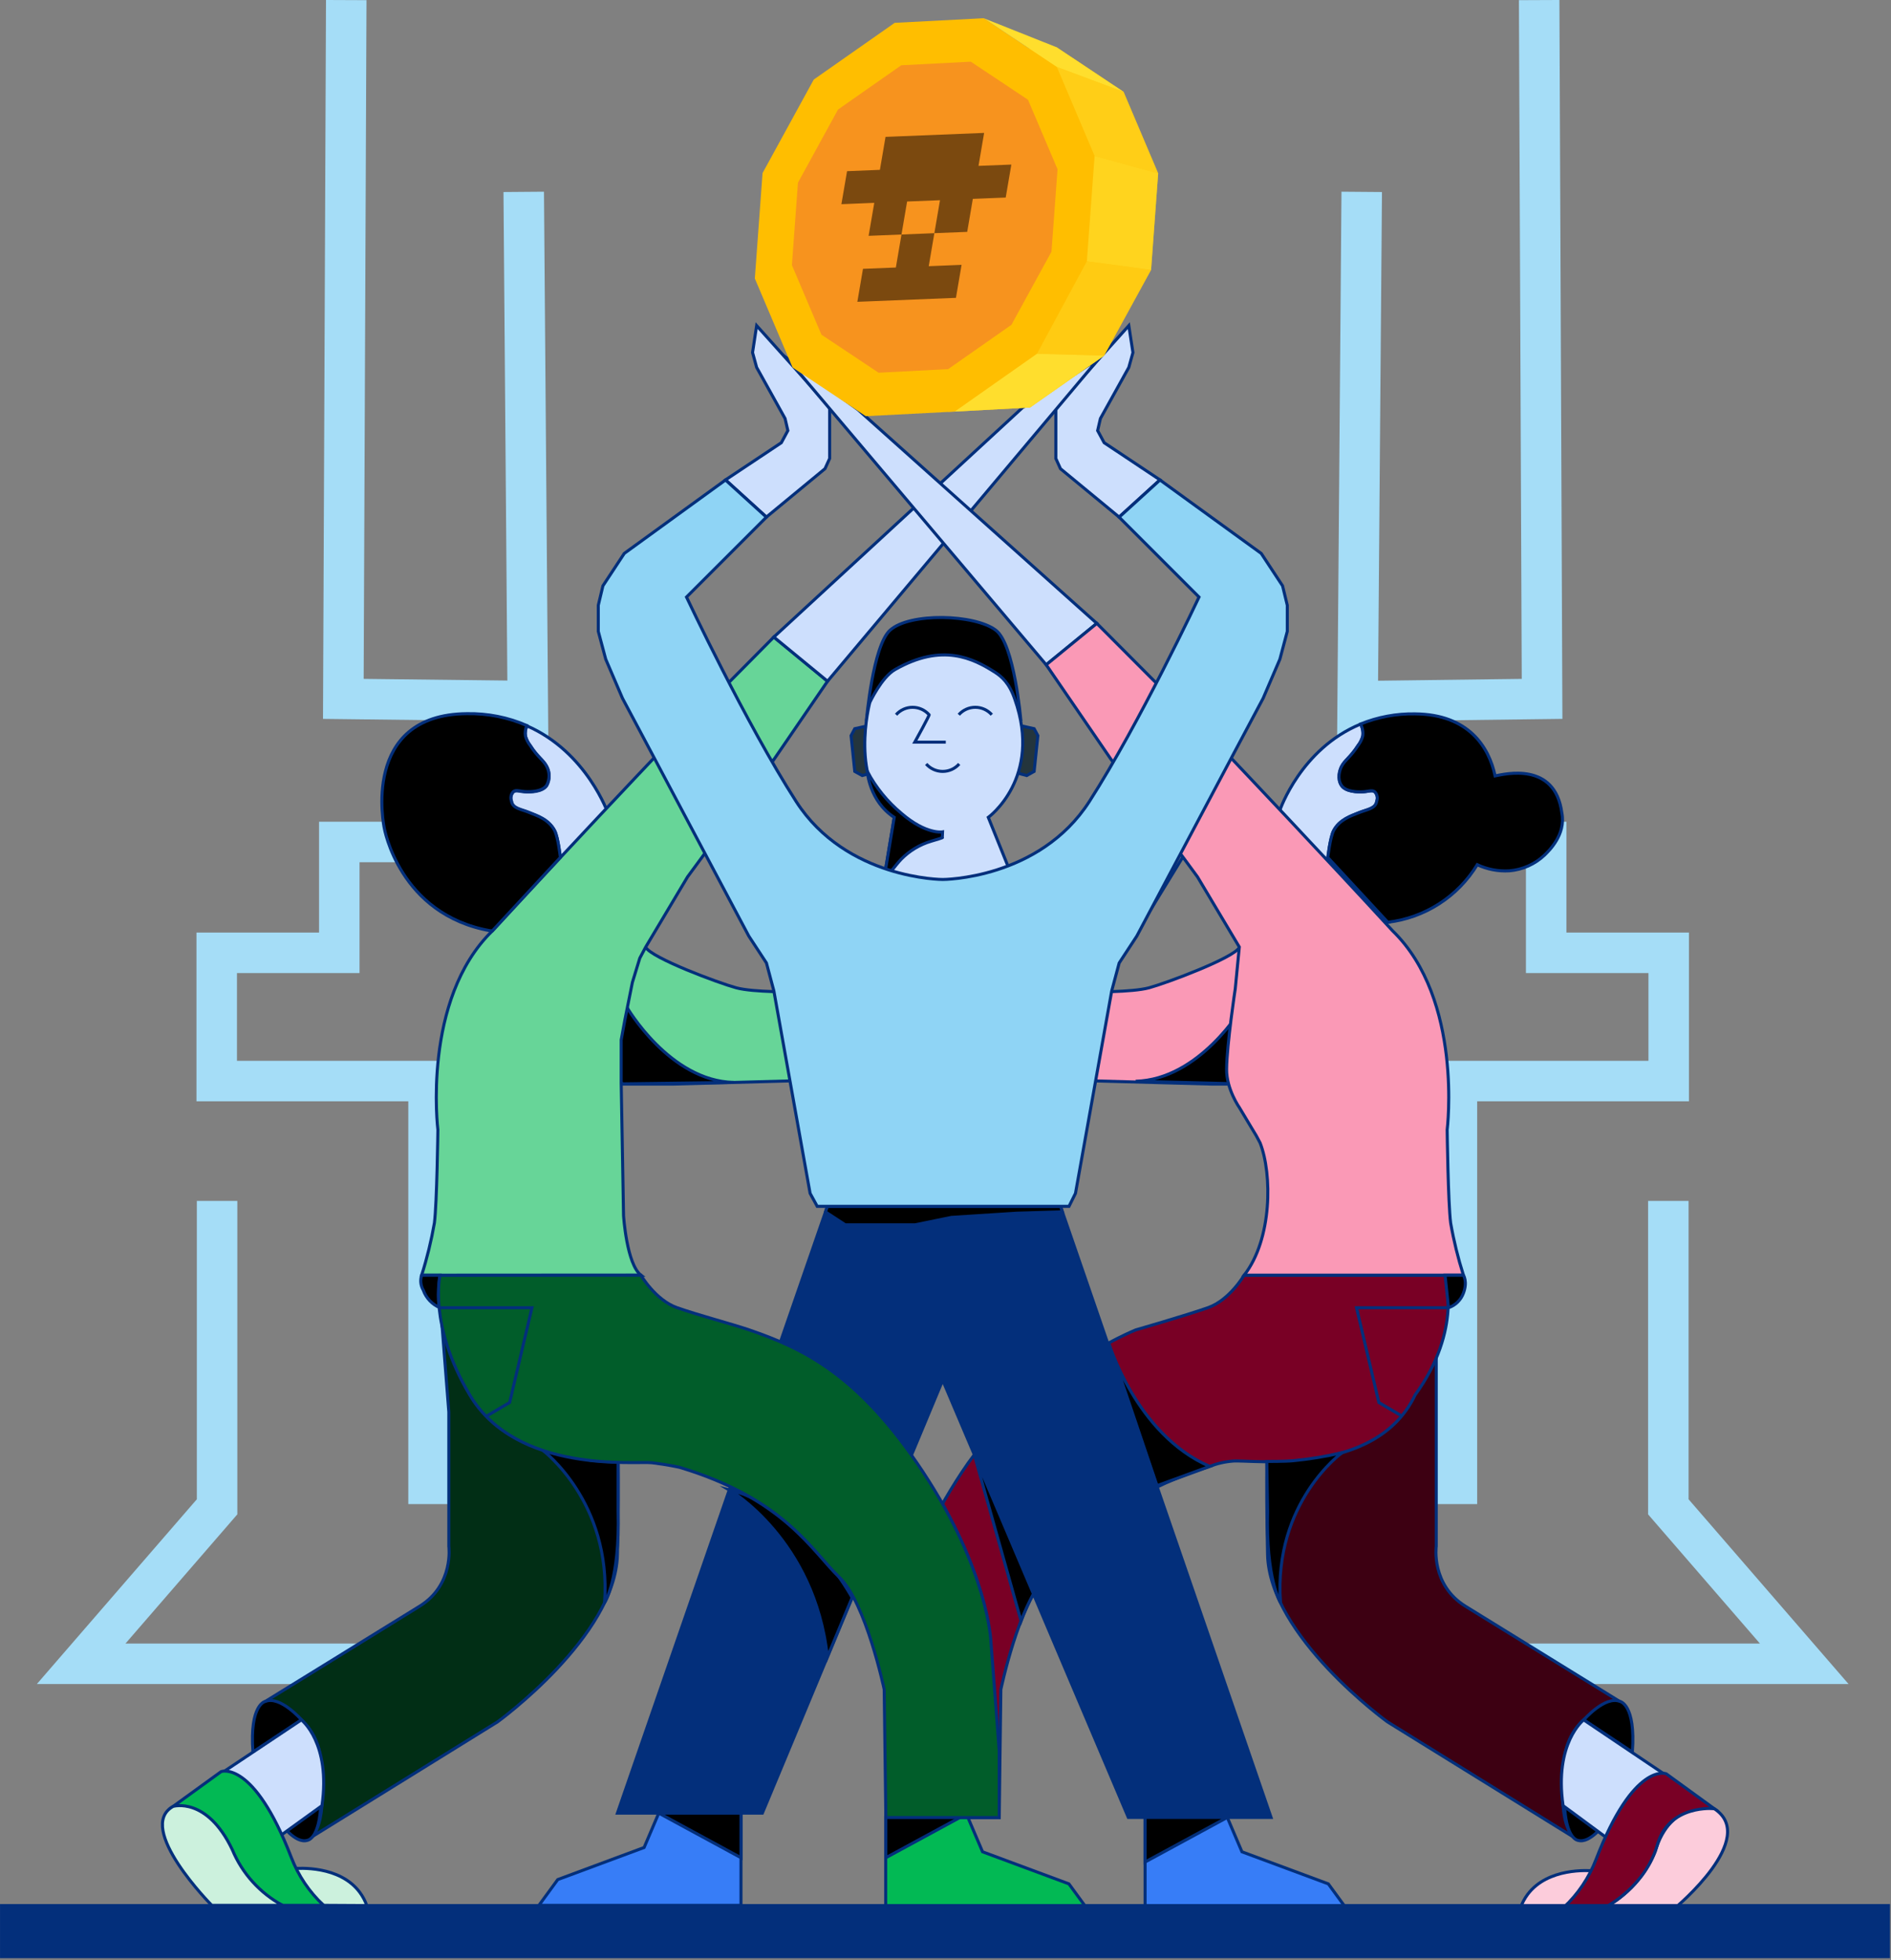 <svg width="467" height="484" viewBox="0 0 467 484" fill="none" xmlns="http://www.w3.org/2000/svg">
<rect x="0" y="0" width="467" height="484" fill="#808080" stroke="none"/>
<g clip-path="url(#clip0_364_7508)">
<path d="M104.34 410.86H20.04L53.61 372.09V296.55" stroke="#A5DDF7" stroke-width="10" stroke-miterlimit="10"/>
<path d="M105.83 371.42V266.95H53.52V235.29H83.79V207.91H130.61L129.34 47.38" stroke="#A5DDF7" stroke-width="10" stroke-miterlimit="10"/>
<path d="M130.34 173.12L84.79 172.58L85.51 0.02" stroke="#A5DDF7" stroke-width="10" stroke-miterlimit="10"/>
<path d="M361.29 410.86H445.58L412.01 372.09V296.55" stroke="#A5DDF7" stroke-width="10" stroke-miterlimit="10"/>
<path d="M359.8 371.42V266.95H412.1V235.29H381.84V207.91H335.01L336.29 47.38" stroke="#A5DDF7" stroke-width="10" stroke-miterlimit="10"/>
<path d="M338.01 173.12L380.83 172.58L380.11 0.02" stroke="#A5DDF7" stroke-width="10" stroke-miterlimit="10"/>
<path d="M222.67 172C223.18 171.424 223.807 170.964 224.509 170.648C225.21 170.333 225.971 170.169 226.74 170.169C227.509 170.169 228.27 170.333 228.971 170.648C229.673 170.964 230.3 171.424 230.81 172V178.65L234.94 178.77" stroke="white" stroke-width="0.5" stroke-miterlimit="10"/>
<path d="M238.15 172C238.661 171.424 239.289 170.963 239.991 170.648C240.694 170.332 241.455 170.169 242.225 170.169C242.995 170.169 243.756 170.332 244.459 170.648C245.161 170.963 245.789 171.424 246.3 172" stroke="white" stroke-width="0.5" stroke-miterlimit="10"/>
<path d="M230.1 184.19C230.611 184.766 231.239 185.227 231.941 185.542C232.644 185.858 233.405 186.021 234.175 186.021C234.945 186.021 235.706 185.858 236.409 185.542C237.111 185.227 237.739 184.766 238.25 184.19" stroke="white" stroke-width="0.5" stroke-miterlimit="10"/>
<path d="M393.79 462C392.3 461.87 382.25 461.15 377.27 467.79C376.518 468.804 375.919 469.923 375.49 471.11L386.15 471.06" fill="#FCCCDB"/>
<path d="M393.79 462C392.3 461.87 382.25 461.15 377.27 467.79C376.518 468.804 375.919 469.923 375.49 471.11L386.15 471.06" stroke="#032F7B" stroke-width="0.75" stroke-miterlimit="10"/>
<path d="M396.31 471.06H413.78C413.78 471.06 434.51 453.85 423.33 446.62C423.33 446.62 412.6 444.08 408.72 457.31C406.28 463.18 401.899 468.034 396.31 471.06Z" fill="#FCCCDB" stroke="#032F7B" stroke-width="0.75" stroke-miterlimit="10"/>
<path d="M354.69 327.11V381.84C354.69 381.84 353.37 391.35 361.89 396.63C370.41 401.91 400 420.15 400 420.15C400 420.15 386.3 422.55 386.23 436.32C386.23 437.01 384.39 451.4 389.33 454.1L342.64 425.19C342.64 425.19 313.5 404.09 313.04 383.9C312.58 363.71 313.04 352.69 313.04 352.69L354.69 327.11Z" fill="#3D0012" stroke="#032F7B" stroke-width="0.75" stroke-miterlimit="10"/>
<path d="M389.72 454.46C389.72 454.46 386.58 454.27 386.34 444.85L396.39 450.18C396.39 450.18 392.73 455.35 389.72 454.46Z" fill="black" stroke="#032F7B" stroke-width="0.75" stroke-miterlimit="10"/>
<path d="M400.06 420.15C400.06 420.15 403.99 420.78 403.13 432.65L391.13 424.7C391.13 424.7 396.39 418.65 400.06 420.15Z" fill="black" stroke="#032F7B" stroke-width="0.75" stroke-miterlimit="10"/>
<path d="M307.25 314.9C307.25 314.9 303.65 321.03 298.37 322.9C293.09 324.77 280.47 328.41 280.47 328.41C280.47 328.41 253.63 339.19 237.57 363.51C221.51 387.83 220.82 405.26 220.82 405.26L218.76 432.34V448.82H246.76L247.17 417.19C247.17 417.19 251.68 395.73 258.26 389.48C264.84 383.23 272.68 370.3 298.67 362.14C300.525 361.405 302.48 360.953 304.47 360.8C308.37 360.34 339.73 365.09 349.47 344.47C361.34 328.18 356.81 314.93 356.81 314.93L307.25 314.9Z" fill="#790025" stroke="#032F7B" stroke-width="0.75" stroke-miterlimit="10"/>
<path d="M331.44 358.72C331.44 358.72 314.5 370.9 316.22 395.72C316.22 395.72 312.59 389.94 313.05 373.16L312.85 360.89C312.85 360.89 317.67 360.89 319.22 360.72C323.334 360.333 327.417 359.665 331.44 358.72Z" fill="black" stroke="#032F7B" stroke-width="0.75" stroke-miterlimit="10"/>
<path d="M412.36 439L391.1 424.7C391.1 424.7 383.77 430.39 386.02 445.89L397.15 454.1C397.15 454.1 401.09 439.34 412.36 439Z" fill="#CDDFFD" stroke="#032F7B" stroke-width="0.75" stroke-miterlimit="10"/>
<path d="M423.33 446.62L411.46 438C411.46 438 403.46 435 394.16 459.16C392.43 463.676 389.694 467.739 386.16 471.04H396.32C396.32 471.04 406.48 466.04 409.4 455.21C412.4 445.51 423.33 446.62 423.33 446.62Z" fill="#790025" stroke="#032F7B" stroke-width="0.75" stroke-miterlimit="10"/>
<path d="M357.72 322.93H335.01L340.52 346.33L346.37 349.78" stroke="#032F7B" stroke-width="0.75" stroke-miterlimit="10"/>
<path d="M273.73 331.34C273.73 331.34 280.47 354.2 298.73 362.11L285.73 366.87L273.73 331.34Z" fill="black" stroke="#032F7B" stroke-width="0.75" stroke-miterlimit="10"/>
<path d="M269 244.92C269 244.92 279.49 245.09 283.79 243.92C288.09 242.75 304.67 236.58 306.11 233.92L308.43 232.75L313.1 240.17L317.85 262.37V267.71H299.4L267.74 266.84L269 244.92Z" fill="#FA99B6" stroke="#032F7B" stroke-width="0.75" stroke-miterlimit="10"/>
<path d="M196.58 244.92C196.58 244.92 186.09 245.09 181.79 243.92C177.49 242.75 160.91 236.58 159.47 233.92L157.15 232.75L152.48 240.17L147.73 262.37V267.71H166.13L197.79 266.84L196.58 244.92Z" fill="#67D598" stroke="#032F7B" stroke-width="0.75" stroke-miterlimit="10"/>
<path d="M154.81 248.71C154.81 248.71 165.36 266.95 181.19 267.29L153.78 267.64C153.78 267.64 144 260.18 154.81 248.71Z" fill="black" stroke="#032F7B" stroke-width="0.75" stroke-miterlimit="10"/>
<path d="M306.83 248.71C306.83 248.71 296.29 266.6 280.46 267L307.86 267.69C307.86 267.69 317.61 260.18 306.83 248.71Z" fill="black" stroke="#032F7B" stroke-width="0.75" stroke-miterlimit="10"/>
<path d="M218.73 448.79V471.56H268.63L263.98 465.2L242.65 457.28L239.03 448.79H218.73Z" fill="#02B954" stroke="#032F7B" stroke-width="0.75" stroke-miterlimit="10"/>
<path d="M239.06 447.73L218.76 458.74V447.73H237.34H239.06Z" fill="black" stroke="#032F7B" stroke-width="0.75" stroke-miterlimit="10"/>
<path d="M214.2 179.25L211.09 179.94L210.18 181.66L211.09 190.49L212.93 191.51L215 190.96L214.2 179.25Z" fill="#24353D" stroke="#032F7B" stroke-width="0.75" stroke-miterlimit="10"/>
<path d="M252.28 179.25L255.39 179.94L256.31 181.66L255.39 190.49L253.56 191.51L251.49 190.96L252.28 179.25Z" fill="#24353D" stroke="#032F7B" stroke-width="0.75" stroke-miterlimit="10"/>
<path d="M232.81 296.76L261.91 297.91L313.9 448.79H278.65L232.81 340.81L188.27 447.73H152.48L204.33 297.91L232.81 296.76Z" fill="#032F7B" stroke="#032F7B" stroke-width="0.75" stroke-miterlimit="10"/>
<path d="M342.73 227.74C341.8 227.87 340.82 227.97 339.82 228.04C314.59 229.79 316.11 200 316.11 200C316.11 200 321.24 184.9 336.01 178.81C336.51 179.725 336.7 180.778 336.55 181.81C336.323 182.642 335.932 183.421 335.4 184.1C333.49 187.1 332.1 187.71 331.29 189.33C330.83 190.25 330.23 192.33 331.29 193.96C332.35 195.59 335.58 195.57 336.11 195.56C337.89 195.56 338.82 194.95 339.55 195.56C339.835 195.862 340.029 196.237 340.11 196.644C340.192 197.051 340.157 197.472 340.01 197.86C339.74 199.78 337.54 199.86 335.43 200.77C333.83 201.44 330.8 202.34 329.33 205.2C328.51 206.82 327.93 211.76 327.93 211.76L342.73 227.74Z" fill="#CDDFFD" stroke="#032F7B" stroke-width="0.75" stroke-miterlimit="10"/>
<path d="M214 177.64C214 177.64 215.57 159.48 219.79 155.64C224.62 151.23 240.74 151.64 245.95 155.64C250.5 159.1 252.08 177.64 252.08 177.64H214Z" fill="black" stroke="#032F7B" stroke-width="0.75" stroke-miterlimit="10"/>
<path d="M125.41 230.4C123.962 230.3 122.52 230.126 121.09 229.88H121.61L138.39 211.77C138.39 211.77 137.83 206.83 137.01 205.21C135.54 202.35 132.5 201.45 130.9 200.78C128.8 199.9 126.59 199.78 126.32 197.87C126.173 197.482 126.138 197.061 126.22 196.654C126.301 196.247 126.495 195.872 126.78 195.57C127.51 194.96 128.44 195.57 130.23 195.57C130.75 195.57 133.95 195.65 135.04 193.97C135.419 193.257 135.617 192.463 135.617 191.655C135.617 190.848 135.419 190.053 135.04 189.34C134.22 187.72 132.83 187.08 130.93 184.11C130.398 183.431 130.007 182.652 129.78 181.82C129.643 180.945 129.764 180.048 130.13 179.24C145 185.74 150.21 201 150.21 201C150.21 201 151.79 232.24 125.41 230.4Z" fill="#CDDFFD" stroke="#032F7B" stroke-width="0.75" stroke-miterlimit="10"/>
<path d="M108.26 315.81L110.84 348.68V381.84C110.84 381.84 112.16 391.35 103.64 396.63C95.12 401.91 65.52 420.15 65.52 420.15C65.52 420.15 79.22 422.55 79.29 436.32C79.29 437.01 81.13 451.4 76.19 454.1L122.88 425.19C122.88 425.19 152.02 404.09 152.48 383.9C152.94 363.71 152.48 352.69 152.48 352.69L108.26 315.81Z" fill="#012E15" stroke="#032F7B" stroke-width="0.75" stroke-miterlimit="10"/>
<path d="M79.94 470.5L90.59 470.56C90.166 469.371 89.566 468.251 88.81 467.24C83.81 460.6 73.81 461.32 72.29 461.44L78.2 470.5H79.94Z" fill="#CCF1DD" stroke="#032F7B" stroke-width="0.75" stroke-miterlimit="10"/>
<path d="M75.86 454.46C75.86 454.46 79.01 454.27 79.25 444.85L69.25 450.18C69.25 450.18 72.86 455.35 75.86 454.46Z" fill="black" stroke="#032F7B" stroke-width="0.75" stroke-miterlimit="10"/>
<path d="M180.1 367.9C180.1 367.9 201.23 380.21 204.33 409.18L210.44 394.52C210.44 394.52 198.38 372.33 180.1 367.9Z" fill="black" stroke="#032F7B" stroke-width="0.75" stroke-miterlimit="10"/>
<path d="M278.77 80.41L260.75 100.5V106.1V113.22L261.89 115.74L276.37 127.68L286.46 118.5L272.68 109.32L271.07 106.33L271.76 103.35L278.77 90.73L279.79 87.06L278.77 80.41Z" fill="#CDDFFD" stroke="#032F7B" stroke-width="0.75" stroke-miterlimit="10"/>
<path d="M186.86 80.41L204.89 100.5V106.1V113.22L203.74 115.74L189.27 127.68L179.18 118.5L192.96 109.32L194.57 106.33L193.88 103.35L186.86 90.73L185.85 87.06L186.86 80.41Z" fill="#CDDFFD" stroke="#032F7B" stroke-width="0.75" stroke-miterlimit="10"/>
<path d="M220.85 201.84L217.71 220.65H251.65L244.07 201.84C244.07 201.84 257.5 192.1 250.61 172.65C249.24 168.65 247.39 167.06 245.61 165.94C240.42 162.65 232.71 158.66 221.01 165.36C217.7 167.26 214.81 173.45 214.81 173.45C214.81 173.45 209.49 193.24 220.85 201.84Z" fill="#CDDFFD" stroke="#032F7B" stroke-width="0.75" stroke-miterlimit="10"/>
<path d="M203.86 299.26L208.74 302.45H214.82H226.01L234.96 300.62L251.13 299.58L262.37 299.24L261.91 297.91H204.33L203.86 299.26Z" fill="black" stroke="#032F7B" stroke-width="0.75" stroke-miterlimit="10"/>
<path d="M275.38 187.37L279.69 199.32C283.162 207.196 284.748 215.774 284.32 224.37L292.88 210.37L275.38 187.37Z" stroke="#032F7B" stroke-width="0.75" stroke-miterlimit="10"/>
<path d="M219 216.53C219 216.53 221.57 213.18 222.56 212.17C224.61 210.086 227.156 208.558 229.96 207.73C233.4 206.73 232.71 206.81 232.71 206.81L232.77 205.43C232.77 205.43 228.77 206.15 222.64 200.87C219.177 197.991 216.307 194.466 214.19 190.49C214.19 190.49 214.64 197.82 220.84 201.84L218.39 216.53H219Z" fill="black" stroke="#032F7B" stroke-width="0.75" stroke-miterlimit="10"/>
<path d="M282.79 448.79V471.56H332.69L328.04 465.2L306.71 457.28L303.09 448.79H282.79Z" fill="#377DF7" stroke="#032F7B" stroke-width="0.75" stroke-miterlimit="10"/>
<path d="M182.99 447.73V470.5H133.09L137.74 464.14L159.07 456.22L162.69 447.73H182.99Z" fill="#377DF7" stroke="#032F7B" stroke-width="0.75" stroke-miterlimit="10"/>
<path d="M191.1 157.31L204.37 168.22L191.25 187.37L169.8 216.53L159.47 233.85L158 236.61L156.17 242.61L154.33 251.79L153.41 256.79V267.46L153.99 300.18C153.99 300.18 154.75 312.18 158.3 314.9H104.13C105.465 310.675 106.517 306.365 107.28 302C107.91 297.13 108.14 279 108.14 279C108.14 279 104.14 246.82 121.62 229.85C138.02 211.95 161.08 187.63 161.08 187.63L191.1 157.31Z" fill="#67D598" stroke="#032F7B" stroke-width="0.75" stroke-miterlimit="10"/>
<path d="M108.66 314.9H104.13C103.93 315.506 103.862 316.148 103.931 316.783C104 317.418 104.204 318.031 104.53 318.58C104.875 319.554 105.421 320.445 106.132 321.194C106.844 321.944 107.705 322.535 108.66 322.93C107.8 321.33 108.66 314.9 108.66 314.9Z" fill="black" stroke="#032F7B" stroke-width="0.75" stroke-miterlimit="10"/>
<path d="M134.05 358.14C134.05 358.14 151.05 370.9 149.31 395.76C149.31 395.76 153.11 390.02 152.65 373.24V361.1L146.14 360.67C146.14 360.67 134.56 358.55 134.05 358.14Z" fill="black" stroke="#032F7B" stroke-width="0.75" stroke-miterlimit="10"/>
<path d="M65.52 420.15C65.52 420.15 61.6 420.78 62.46 432.65L74.46 424.7C74.46 424.7 69.2 418.65 65.52 420.15Z" fill="black" stroke="#032F7B" stroke-width="0.75" stroke-miterlimit="10"/>
<path d="M54.63 437.9L74.43 424.7C74.43 424.7 81.76 430.39 79.51 445.89L69.25 453.3C69.25 453.3 67.13 449.8 64.72 445.87C62.46 442.19 60.08 438.06 54.63 437.9Z" fill="#CDDFFD" stroke="#032F7B" stroke-width="0.75" stroke-miterlimit="10"/>
<path d="M42.75 446.07L54.63 437.47C54.63 437.47 62.63 434.47 71.92 458.63C73.648 463.144 76.384 467.204 79.92 470.5H69.77C69.77 470.5 57.34 466 54.41 455.15C51.4 445.43 42.75 446.07 42.75 446.07Z" fill="#02B954" stroke="#032F7B" stroke-width="0.75" stroke-miterlimit="10"/>
<path d="M69.77 470.5H52.3C52.3 470.5 33.3 451.32 42.75 446.07C42.75 446.07 51.07 443.55 57.37 456.76C59.809 462.624 64.186 467.474 69.77 470.5Z" fill="#CCF1DD" stroke="#032F7B" stroke-width="0.75" stroke-miterlimit="10"/>
<path d="M191.1 157.31L252.51 100.67L271.32 88.59L204.37 168.22L191.1 157.31Z" fill="#CDDFFD" stroke="#032F7B" stroke-width="0.75" stroke-miterlimit="10"/>
<path d="M270.87 153.94L211.89 101.16L194.32 88.42L258.37 164.16L270.87 153.94Z" fill="#CDDFFD" stroke="#032F7B" stroke-width="0.75" stroke-miterlimit="10"/>
<path d="M270.87 153.94L258.37 164.16L274.28 187.37L295.73 216.53L306.06 233.85L305.06 244.15C305.06 244.15 303 257.69 302.92 264C302.87 269 306.11 273.55 306.11 273.55L309.2 278.71C309.928 279.851 310.596 281.029 311.2 282.24C314.2 289.89 314.2 305.99 307.27 314.88H361.4C360.066 310.661 359.014 306.358 358.25 302C357.62 297.13 357.39 279 357.39 279C357.39 279 361.39 246.82 343.91 229.85C327.51 211.95 304.45 187.63 304.45 187.63L270.87 153.94Z" fill="#FA99B6" stroke="#032F7B" stroke-width="0.75" stroke-miterlimit="10"/>
<path d="M356.87 314.9H361.4C361.4 314.9 362.49 316.47 361.4 319.34C361.091 320.174 360.601 320.928 359.964 321.549C359.328 322.17 358.561 322.642 357.72 322.93L356.87 314.9Z" fill="black" stroke="#032F7B" stroke-width="0.75" stroke-miterlimit="10"/>
<path d="M138.39 211.73L121.61 229.84H121.09C98.56 225.84 94.89 204.45 94.89 204.45C94.89 204.45 88.89 176.45 115.31 176.23C120.396 176.135 125.444 177.134 130.11 179.16C129.745 179.967 129.623 180.864 129.76 181.74C129.987 182.572 130.378 183.351 130.91 184.03C132.81 187.03 134.2 187.64 135.02 189.26C135.399 189.973 135.597 190.768 135.597 191.575C135.597 192.382 135.399 193.177 135.02 193.89C133.93 195.57 130.73 195.5 130.21 195.49C128.42 195.49 127.49 194.88 126.76 195.49C126.475 195.791 126.281 196.167 126.2 196.574C126.118 196.981 126.153 197.402 126.3 197.79C126.57 199.71 128.78 199.79 130.88 200.7C132.48 201.37 135.52 202.27 136.99 205.13C137.83 206.79 138.39 211.73 138.39 211.73Z" fill="black" stroke="#032F7B" stroke-width="0.75" stroke-miterlimit="10"/>
<path d="M381.45 211.15C379.07 213.406 375.989 214.779 372.72 215.04C370.002 215.198 367.287 214.679 364.82 213.53C362.456 217.419 359.24 220.719 355.412 223.181C351.585 225.643 347.248 227.202 342.73 227.74L327.91 211.74C327.91 211.74 328.49 206.8 329.31 205.18C330.78 202.32 333.81 201.42 335.41 200.75C337.52 199.87 339.72 199.75 339.99 197.84C340.137 197.452 340.171 197.031 340.09 196.624C340.009 196.217 339.814 195.842 339.53 195.54C338.8 194.93 337.87 195.54 336.09 195.54C335.56 195.54 332.37 195.62 331.27 193.94C330.17 192.26 330.83 190.23 331.27 189.31C332.08 187.69 333.47 187.05 335.38 184.08C335.911 183.401 336.302 182.622 336.53 181.79C336.68 180.758 336.49 179.705 335.99 178.79C340.261 177.055 344.84 176.201 349.45 176.28C362.74 176.39 367.75 184.54 369.23 191.6C371.57 191.16 384.03 187.99 385.71 200.72C386.79 206.18 382.34 210.26 381.45 211.15Z" fill="black" stroke="#032F7B" stroke-width="0.75" stroke-miterlimit="10"/>
<path d="M158.28 314.9C158.28 314.9 161.88 321.03 167.16 322.9C172.44 324.77 180.63 326.9 185.05 328.41C198.15 332.93 211.9 339.19 227.96 363.51C244.02 387.83 244.71 405.26 244.71 405.26L246.77 432.34V448.82H218.77L218.36 417.19C218.36 417.19 213.85 395.73 207.27 389.48C200.69 383.23 193.81 370.16 167.89 362.36C167.89 362.36 164.89 361.67 161.01 361.21C157.13 360.75 127.69 364.08 116.01 344.47C105.72 327.13 108.67 314.93 108.67 314.93L158.28 314.9Z" fill="#015D2A" stroke="#032F7B" stroke-width="0.75" stroke-miterlimit="10"/>
<path d="M108.66 322.93H131.37L125.86 346.33L120.01 349.78" stroke="#032F7B" stroke-width="0.75" stroke-miterlimit="10"/>
<path d="M316.74 144.66L311.47 136.66L286.47 118.53L276.38 127.71L296.11 147.44C296.11 147.44 281.42 178.64 269.03 197.91C256.64 217.18 232.82 217.18 232.82 217.18C232.82 217.18 209 217.18 196.61 197.91C184.22 178.64 169.54 147.44 169.54 147.44L189.27 127.71L179.17 118.53L154.17 136.66L148.9 144.66L147.75 149.47V155.9L149.59 162.78L153.72 172.42L161.29 186.64L184.92 231.15L189.28 237.8L191.11 244.68L200.06 294.68L201.82 297.89H264L265.6 294.68L274.55 244.68L276.39 237.8L280.75 231.15L304.38 186.64L311.95 172.42L316.08 162.78L317.91 155.9V149.47L316.74 144.66Z" fill="#8FD4F5" stroke="#032F7B" stroke-width="0.75" stroke-miterlimit="10"/>
<path d="M221.3 176.49C221.81 175.915 222.437 175.454 223.138 175.138C223.84 174.823 224.601 174.66 225.37 174.66C226.139 174.66 226.9 174.823 227.601 175.138C228.303 175.454 228.929 175.915 229.44 176.49C229.79 176.26 225.92 183.26 225.92 183.26C227.3 183.26 232.2 183.26 233.57 183.26" stroke="#032F7B" stroke-width="0.75" stroke-miterlimit="10"/>
<path d="M236.78 176.49C237.291 175.914 237.919 175.454 238.621 175.138C239.323 174.822 240.085 174.659 240.855 174.659C241.625 174.659 242.386 174.822 243.089 175.138C243.791 175.454 244.418 175.914 244.93 176.49" stroke="#032F7B" stroke-width="0.75" stroke-miterlimit="10"/>
<path d="M228.73 188.65C229.24 189.229 229.867 189.692 230.569 190.009C231.272 190.327 232.034 190.491 232.805 190.491C233.576 190.491 234.338 190.327 235.041 190.009C235.743 189.692 236.37 189.229 236.88 188.65" stroke="#032F7B" stroke-width="0.75" stroke-miterlimit="10"/>
<path d="M162.69 447.73L182.99 458.74V447.73H164.41H162.69Z" fill="black" stroke="#032F7B" stroke-width="0.75" stroke-miterlimit="10"/>
<path d="M303.09 448.79L282.79 459.8V448.79H301.37H303.09Z" fill="black" stroke="#032F7B" stroke-width="0.75" stroke-miterlimit="10"/>
<path d="M240.61 359.19L252.16 400.29C253.029 397.986 254.047 395.741 255.21 393.57L240.61 359.19Z" fill="black" stroke="#032F7B" stroke-width="0.75" stroke-miterlimit="10"/>
<path d="M217.68 90.67L234.24 101.69L254.37 100.64L272.68 87.82L284.27 66.65L286.02 42.81L277.48 22.68L260.92 11.66L240.79 12.7L222.48 25.53L210.89 46.7L209.14 70.54L217.68 90.67Z" fill="#FFBE00"/>
<path d="M195.73 90.74L213.81 102.77L235.78 101.63L255.76 87.63L268.41 64.52L270.32 38.5L261 16.53L242.93 4.5L220.95 5.64L200.97 19.64L188.32 42.74L186.41 68.77L195.73 90.74Z" fill="#FFBE00"/>
<path d="M202.86 82.64L216.98 92.04L234.16 91.15L249.78 80.21L259.67 62.15L261.17 41.8L253.87 24.63L239.75 15.23L222.57 16.12L206.95 27.06L197.06 45.12L195.57 65.47L202.86 82.64Z" fill="#F7931E"/>
<path d="M277.48 22.68L260.92 11.66L242.93 4.5L261 16.53L277.48 22.68Z" fill="#FFDE2D"/>
<path d="M254.37 100.64L235.78 101.63L213.81 102.77" fill="#FFDE2D"/>
<g style="mix-blend-mode:multiply" opacity="0.5">
<path d="M286.02 42.81L277.48 22.68L261 16.53L270.32 38.5L286.02 42.81Z" fill="#FFDE2D"/>
</g>
<path d="M235.78 101.63L254.37 100.64L272.68 87.82L256.09 87.36L235.78 101.63Z" fill="#FFDE2D"/>
<g style="mix-blend-mode:multiply" opacity="0.4">
<path d="M256.09 87.36L272.68 87.82L284.27 66.65L268.41 64.52L256.09 87.36Z" fill="#FFDE2D"/>
</g>
<g style="mix-blend-mode:overlay" opacity="0.67">
<path d="M268.41 64.52L284.27 66.65L286.02 42.81L270.32 38.5L268.41 64.52Z" fill="#FFDE2D"/>
</g>
<g style="mix-blend-mode:soft-light" opacity="0.5">
<path d="M222.63 57.91L230.75 57.58L229.36 65.73L237.47 65.4L236.08 73.55L211.73 74.53L213.12 66.38L221.24 66.06L222.63 57.91Z" fill="black"/>
<path d="M249.76 40.64L248.37 48.78L240.25 49.11L238.86 57.26L230.75 57.58L232.14 49.44L224.02 49.76L222.63 57.91L214.51 58.24L215.91 50.09L207.79 50.42L209.19 42.27L217.3 41.94L218.69 33.8L243.04 32.82L241.65 40.96L249.76 40.64Z" fill="black"/>
</g>
<path d="M466.38 470.56H0.38V483.18H466.38V470.56Z" fill="#032F7B" stroke="#032F7B" stroke-width="0.75" stroke-miterlimit="10"/>
</g>
<defs>
<clipPath id="clip0_364_7508">
<rect width="466.75" height="483.56" fill="white"/>
</clipPath>
</defs>
</svg>
